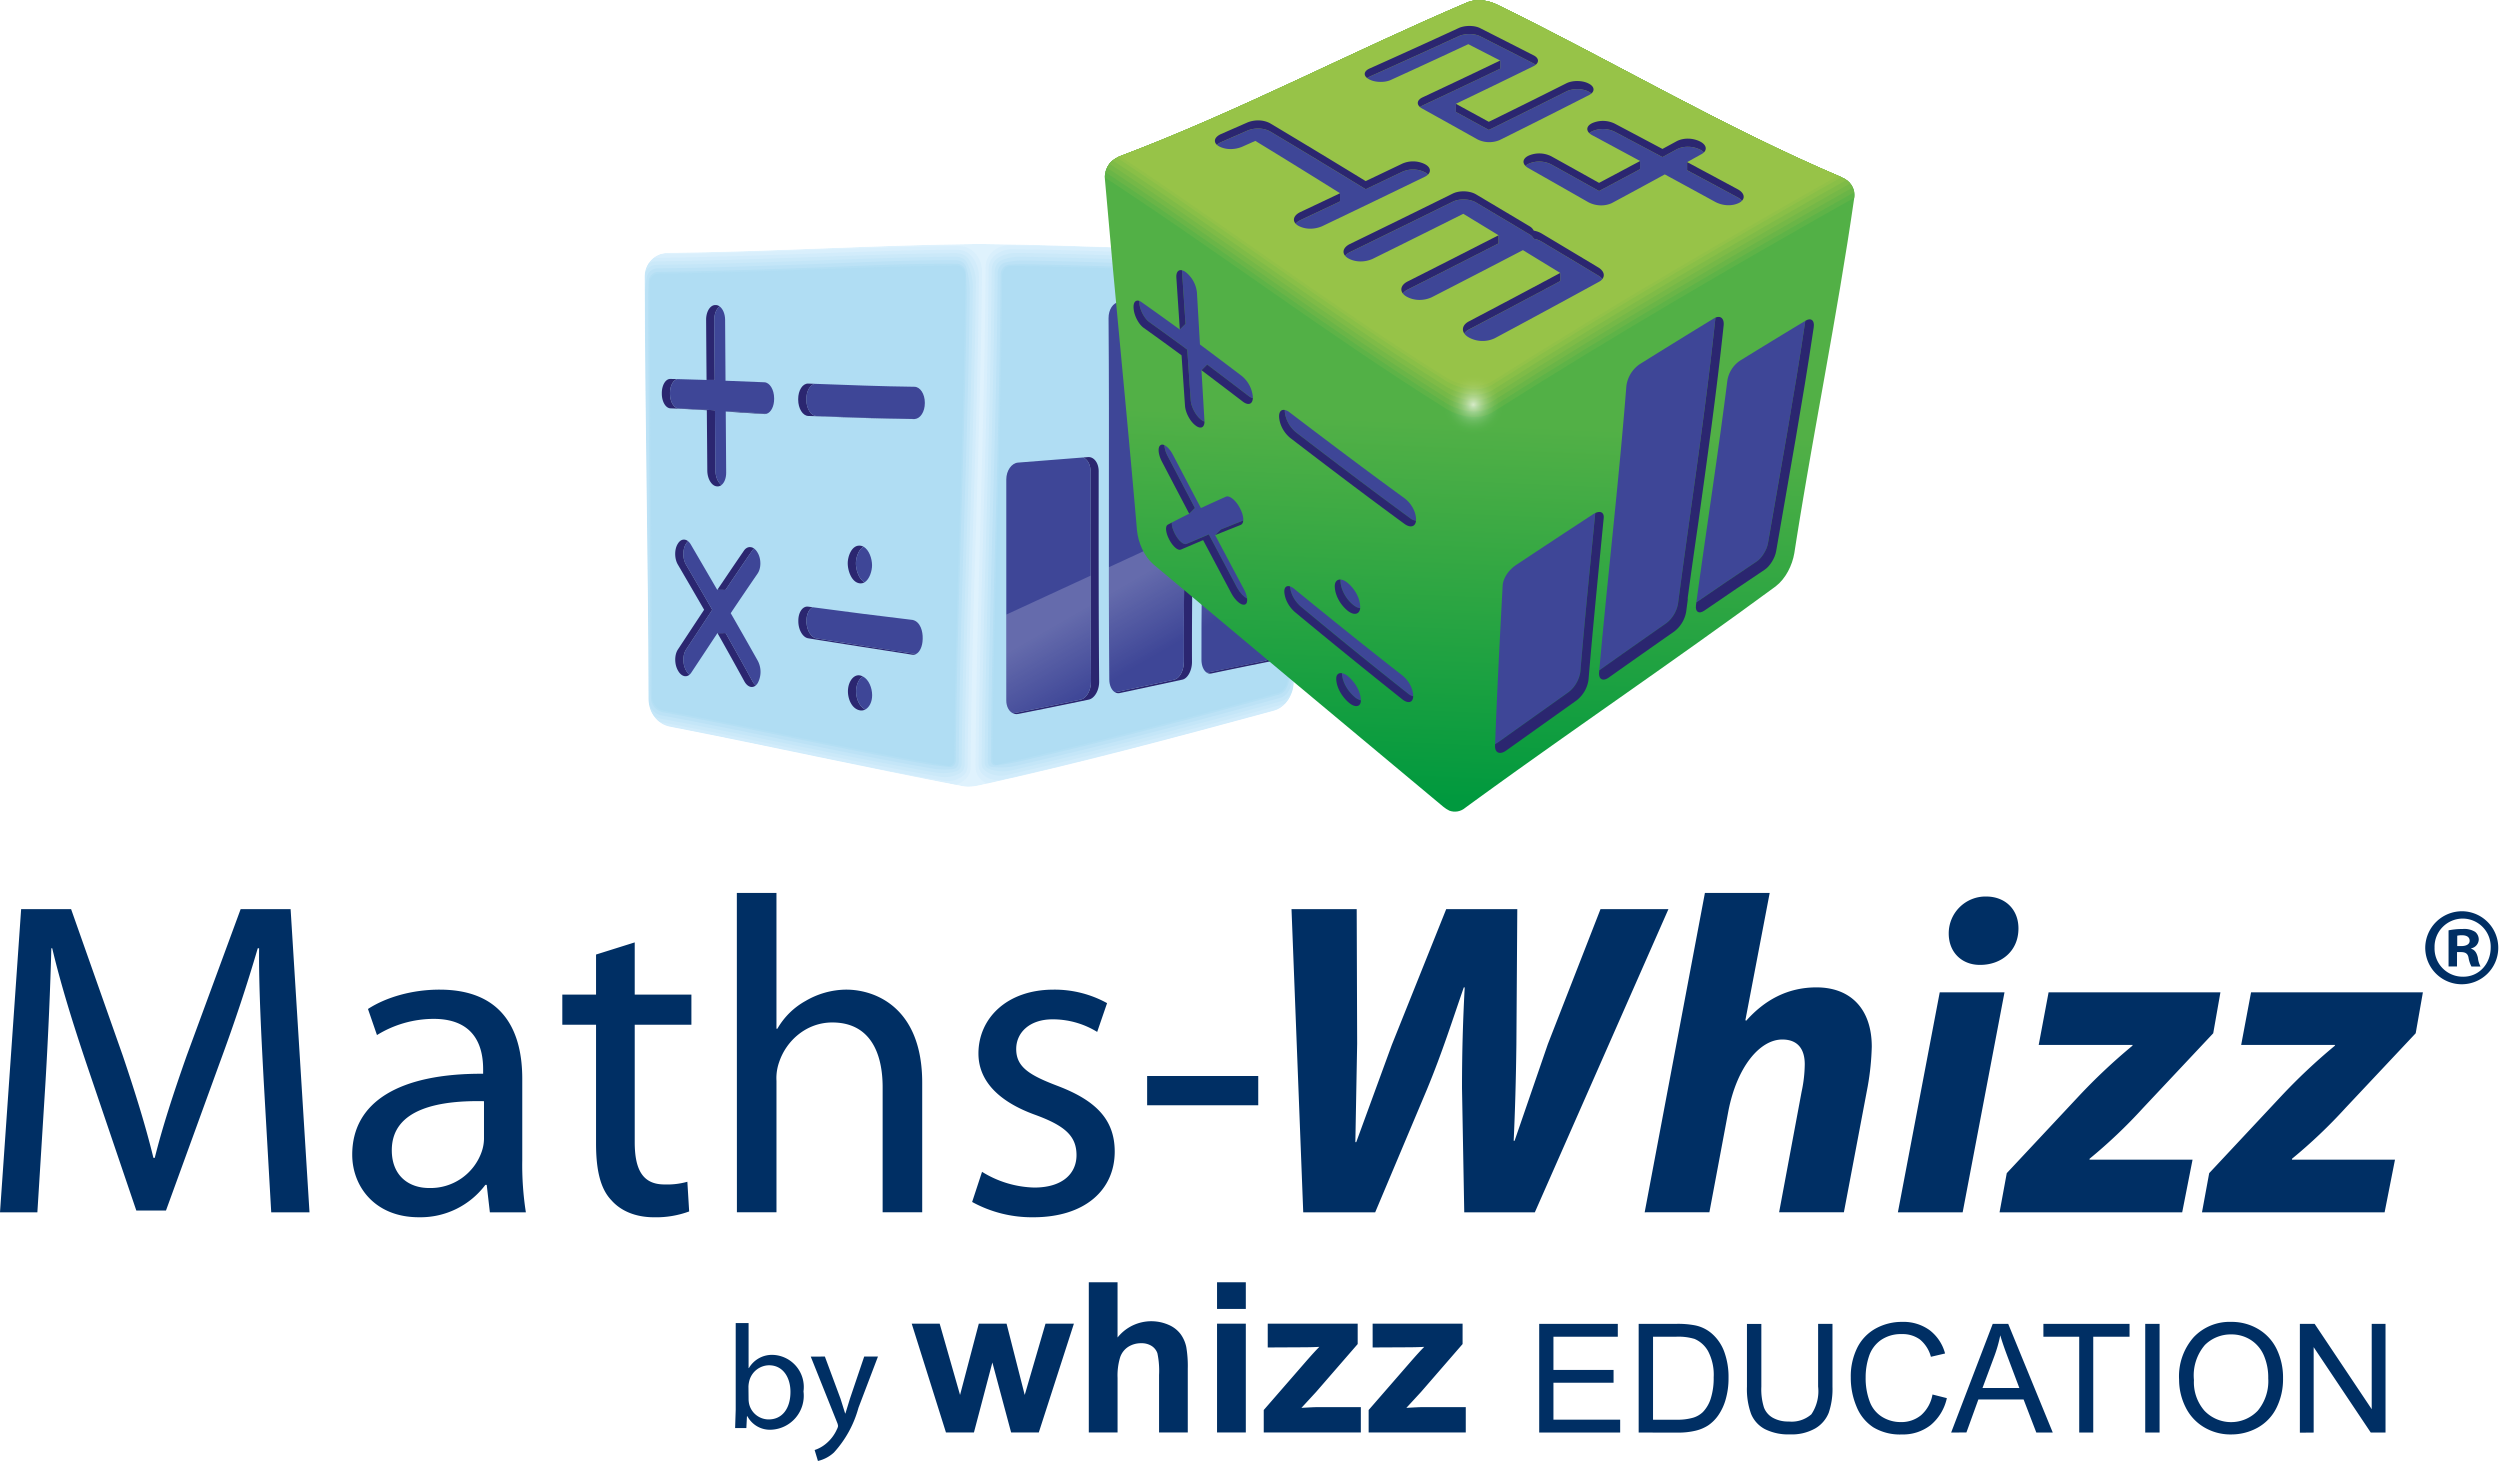<svg xmlns="http://www.w3.org/2000/svg" xmlns:xlink="http://www.w3.org/1999/xlink" width="154" height="90" viewBox="0 0 154.054 90"><svg xmlns="http://www.w3.org/2000/svg" viewBox="0 0 770.805 100" height="20" width="154.054" x="0" y="55">
  <path d="M81.276 57.42c-.693-13.038-1.526-28.7-1.387-40.36h-.416c-3.2 10.955-7.074 22.746-11.8 35.506L51.178 97.92h-9.153L26.907 53.4C22.47 40.224 18.724 28.16 16.1 17.063h-.277c-.278 11.65-.97 27.322-1.8 41.33l-2.5 40.084H0L6.518 4.993h15.4L37.864 50.2c3.884 11.5 7.074 21.775 9.436 31.484h.417C50.07 72.26 53.4 62 57.558 50.2L74.2 4.993h15.4l5.824 93.482h-11.8zm79.75 24.965a94.448 94.448 0 0 0 1.11 16.09h-11.1l-.972-8.46h-.415A25.006 25.006 0 0 1 129.126 100c-13.592 0-20.526-9.57-20.526-19.278 0-16.228 14.423-25.1 40.36-24.966V54.37c0-5.547-1.526-15.534-15.257-15.534a33.422 33.422 0 0 0-17.474 4.994l-2.776-8.044c5.55-3.607 13.593-5.965 22.054-5.965 20.527 0 25.52 14 25.52 27.463zm-11.8-18.168C135.922 63.94 120.8 66.3 120.8 79.335c0 7.905 5.27 11.65 11.5 11.65a16.7 16.7 0 0 0 16.232-11.235 12.739 12.739 0 0 0 .694-3.883zm46.474-48.96v16.1h17.476v9.292H195.7v36.2c0 8.323 2.358 13.037 9.156 13.037a22.812 22.812 0 0 0 7.072-.831l.556 9.154a29.418 29.418 0 0 1-10.819 1.8c-5.686 0-10.264-1.94-13.176-5.27-3.467-3.607-4.716-9.57-4.716-17.476V40.638h-10.4v-9.292h10.4V19zM227.184 0H239.4v41.886h.277a22.653 22.653 0 0 1 8.738-8.6 25.112 25.112 0 0 1 12.482-3.468c9.016 0 23.44 5.548 23.44 28.7v39.948h-12.2V59.918c0-10.82-4.022-19.973-15.535-19.973-7.905 0-14.147 5.547-16.365 12.2a14.776 14.776 0 0 0-.832 5.826v40.5h-12.2zm75.6 85.992a31.985 31.985 0 0 0 16.089 4.854c8.876 0 13.037-4.44 13.037-9.986 0-5.824-3.468-9.015-12.483-12.344-12.066-4.3-17.753-10.956-17.753-19 0-10.817 8.738-19.694 23.163-19.694a33.5 33.5 0 0 1 16.5 4.161l-3.052 8.876a26.139 26.139 0 0 0-13.731-3.883c-7.2 0-11.235 4.16-11.235 9.154 0 5.548 4.024 8.045 12.762 11.373 11.65 4.44 17.612 10.263 17.612 20.25 0 11.8-9.153 20.25-25.1 20.25a38.255 38.255 0 0 1-18.863-4.716zm85.16-29.542v9.015h-34.258V56.45zm13.872 42.025L398.2 4.993h20.1l.14 41.47-.554 30.374h.277l10.956-29.96L445.9 4.993h21.914l-.277 41.748c-.14 11.234-.417 20.526-.833 29.682h.277l10.263-29.82 16.228-41.6h20.944l-41.193 93.482H451.46l-.693-38.28c0-11.1.277-20.527.83-31.07h-.277c-3.468 9.987-6.657 20.1-11.373 31.484L424 98.475zm105.272 0L525.663 0h19.973l-7.5 39.25.277.14c5.55-6.242 12.622-10.264 21.637-10.264 10.542 0 17.06 6.66 17.06 18.3a81.009 81.009 0 0 1-1.248 12.2l-7.35 38.836H548.54l6.936-37.17a41.64 41.64 0 0 0 .969-8.461c0-4.438-1.94-7.63-6.934-7.63-6.935 0-14.008 8.46-16.643 22.193l-5.826 31.07zm78.074 0l12.9-67.822h19.97l-12.9 67.822zm25.243-76.283c-5.4 0-9.57-3.745-9.57-9.7A11.359 11.359 0 0 1 612.348 1.11c5.824 0 9.986 3.883 9.986 9.848 0 7.074-5.4 11.234-11.8 11.234zm8.323 64.215L640.78 62.83a178.936 178.936 0 0 1 16.643-15.672l.14-.28h-28.988l3.05-16.226h52.982l-2.22 12.62L660.752 66.3a156.935 156.935 0 0 1-16.5 15.672v.277h31.76l-3.193 16.226h-56.312zm62.414 0l22.052-23.577a179.062 179.062 0 0 1 16.643-15.672l.14-.28H691l3.05-16.226h52.982l-2.22 12.62L723.167 66.3a156.941 156.941 0 0 1-16.5 15.672v.277h31.76l-3.2 16.228H678.92zm78.242-80.75a11.257 11.257 0 1 1-11.629 11.217 11.346 11.346 0 0 1 11.56-11.217zm-.137 2.257a8.7 8.7 0 0 0-8.618 8.96 8.69 8.69 0 0 0 8.755 8.96c4.925.068 8.55-3.967 8.55-8.96a8.66 8.66 0 0 0-8.618-8.96zm-1.7 14.774h-2.6v-11.15a21.781 21.781 0 0 1 4.309-.41 6.353 6.353 0 0 1 3.9.889 3.07 3.07 0 0 1 1.1 2.4 2.884 2.884 0 0 1-2.326 2.667v.137c1.1.342 1.7 1.23 2.052 2.735a7.438 7.438 0 0 0 .82 2.737h-2.8a8.973 8.973 0 0 1-.889-2.669c-.206-1.23-.888-1.777-2.325-1.777h-1.232zm.07-6.293h1.23c1.437 0 2.6-.48 2.6-1.64 0-1.026-.753-1.7-2.393-1.7a6.269 6.269 0 0 0-1.437.136z" fill="#002f64"></path>
</svg><svg xmlns="http://www.w3.org/2000/svg" viewBox="0 0 1487.771 997.865" width="75" height="50" x="39.5" y="0">
  <defs>
    <clipPath id="blue-clip-path">
      <path d="M787.9,309.732c-122.9-1.235-245.377-8.721-368.279-9.944-2.131,0-9.492-.088-11.075-.086-126.845,1.3-253.521,9.591-380.367,10.889A28.777,28.777,0,0,0,0,339.1C.348,513.63,4.344,685.653,4.7,860.184c.3,15.863,10.747,30.2,26.316,33.232C152.478,917.1,271.091,943.554,392,966.805c8.673,1.668,19.855-1.3,20.015-1.334,123.287-27.094,240.4-58.833,362.236-91.8,14.648-4.469,23.644-19.966,23.972-34.712,1.822-167.109,15.811-333.789,17.61-500.9A28.494,28.494,0,0,0,787.9,309.732Z"></path>
    </clipPath>
    <linearGradient id="blue-gradient" x1="403.413" y1="982.348" x2="403.413" y2="328.602" gradientUnits="userSpaceOnUse">
      <stop offset="0" stop-color="#309cd4"></stop>
      <stop offset="1" stop-color="#fff"></stop>
    </linearGradient>
    <linearGradient id="blue-gradient-right" x1="806.838" y1="672.789" x2="543.838" y2="637.789" href="#blue-gradient"></linearGradient>
    <linearGradient id="blue-shine" x1="748.144" y1="736.423" x2="701.061" y2="654.873" gradientUnits="userSpaceOnUse">
      <stop offset="0" stop-color="#fff" stop-opacity="0"></stop>
      <stop offset="1" stop-color="#fff" stop-opacity="0.2"></stop>
    </linearGradient>
    <g id="blue-shadow-bottom">
      <path fill="#466dab" d="M793.349,301.189c-124.66-1.676-248.889-9.48-373.558-10.086-2.162-.011-9.628-.1-11.233-.087-128.669.76-257.16,9.367-385.82,11.045A29.121,29.121,0,0,0-5.847,330.977C-6.117,508.01-2.93,682.509-1.082,859.532c.168,16.091,10.9,30.628,26.693,33.708,123.205,24.024,243.518,50.857,366.156,74.442,8.8,1.691,20.14-1.318,20.3-1.354C536.993,938.261,656.46,908.614,779.5,873.214c14.928-4.3,24.068-20.25,24.316-35.209,2.811-169.49,16.738-338.566,17.862-508.077A28.824,28.824,0,0,0,793.349,301.189Z"></path>
      <path fill="#6681b9" d="M793.349,299.005c-124.66-1.676-248.889-9.481-373.558-10.087-2.162-.011-9.628-.1-11.233-.087-128.669.76-257.16,9.367-385.82,11.045A29.121,29.121,0,0,0-5.847,328.792c-.27,177.033,2.917,351.532,4.765,528.555.168,16.092,10.9,30.628,26.693,33.708,123.205,24.024,243.518,50.857,366.156,74.442,8.8,1.692,20.14-1.318,20.3-1.354C536.993,936.076,656.461,906.43,779.5,871.029c14.928-4.295,24.068-20.25,24.316-35.209,2.811-169.49,16.738-338.566,17.862-508.077A28.823,28.823,0,0,0,793.349,299.005Z"></path>
      <path fill="#8698c7" d="M793.349,296.82c-124.66-1.676-248.889-9.481-373.558-10.087-2.162-.011-9.628-.1-11.233-.087-128.669.76-257.16,9.367-385.82,11.045A29.121,29.121,0,0,0-5.847,326.607C-6.117,503.64-2.93,678.139-1.082,855.162c.168,16.092,10.9,30.628,26.693,33.708,123.205,24.024,243.518,50.857,366.156,74.442,8.8,1.692,20.14-1.318,20.3-1.354,124.925-28.067,244.393-57.712,367.429-93.113,14.928-4.3,24.068-20.251,24.316-35.209,2.811-169.491,16.738-338.567,17.862-508.078A28.823,28.823,0,0,0,793.349,296.82Z"></path>
      <path fill="#a3afd5" d="M793.349,294.635c-124.66-1.675-248.889-9.481-373.558-10.087-2.162-.01-9.628-.1-11.233-.087-128.669.759-257.16,9.367-385.82,11.045A29.121,29.121,0,0,0-5.847,324.423c-.27,177.032,2.917,351.531,4.765,528.554.168,16.092,10.9,30.628,26.693,33.708,123.205,24.025,243.518,50.857,366.156,74.442,8.8,1.692,20.14-1.318,20.3-1.354C536.993,931.707,656.461,902.061,779.5,866.66c14.928-4.3,24.068-20.251,24.316-35.209,2.811-169.491,16.738-338.567,17.862-508.078A28.823,28.823,0,0,0,793.349,294.635Z"></path>
      <path fill="#c2c8e4" d="M793.349,292.45c-124.66-1.675-248.889-9.481-373.558-10.087-2.162-.01-9.628-.1-11.233-.086-128.669.758-257.16,9.366-385.82,11.044A29.121,29.121,0,0,0-5.847,322.238c-.27,177.033,2.917,351.531,4.765,528.554.168,16.092,10.9,30.628,26.693,33.708,123.205,24.025,243.518,50.858,366.156,74.442,8.8,1.692,20.14-1.318,20.3-1.354,124.925-28.066,244.393-57.711,367.429-93.113,14.928-4.3,24.068-20.25,24.316-35.209,2.811-169.491,16.738-338.567,17.862-508.078A28.823,28.823,0,0,0,793.349,292.45Z"></path>
      <path fill="#dfe2f1" d="M793.349,290.265c-124.66-1.675-248.889-9.481-373.558-10.086-2.162-.011-9.628-.1-11.233-.087-128.669.758-257.16,9.366-385.82,11.045A29.121,29.121,0,0,0-5.847,320.053c-.27,177.033,2.917,351.531,4.765,528.554.168,16.092,10.9,30.628,26.693,33.708,123.205,24.025,243.518,50.858,366.156,74.442,8.8,1.692,20.14-1.317,20.3-1.354,124.925-28.066,244.393-57.71,367.429-93.113,14.928-4.3,24.068-20.25,24.316-35.209C806.624,657.59,820.551,488.514,821.675,319A28.823,28.823,0,0,0,793.349,290.265Z"></path>
      <path fill="#fcfdfe" d="M793.349,288.081c-124.66-1.675-248.889-9.482-373.558-10.087-2.162-.011-9.628-.1-11.233-.087-128.669.757-257.16,9.366-385.82,11.045A29.121,29.121,0,0,0-5.847,317.868C-6.117,494.9-2.93,669.4-1.082,846.422c.168,16.092,10.9,30.628,26.693,33.708,123.205,24.025,243.518,50.858,366.156,74.442,8.8,1.692,20.14-1.317,20.3-1.354,124.925-28.066,244.393-57.71,367.429-93.113,14.928-4.3,24.068-20.25,24.316-35.209,2.811-169.491,16.738-338.567,17.862-508.078A28.822,28.822,0,0,0,793.349,288.081Z"></path>
      <path fill="#ffffff" d="M793.349,287.876c-124.665-1.253-248.894-8.847-373.558-10.087-2.162,0-9.628-.089-11.233-.087-128.665,1.321-257.156,9.728-385.82,11.045A29.188,29.188,0,0,0-5.847,317.663C-5.495,494.7-1.441,669.184-1.082,846.218c.3,16.089,10.9,30.628,26.693,33.708,123.205,24.024,243.518,50.857,366.156,74.441,8.8,1.692,20.14-1.316,20.3-1.354C537.123,925.531,655.913,893.338,779.5,859.9c14.858-4.533,23.983-20.252,24.316-35.209,1.849-169.5,16.037-338.573,17.862-508.077A28.9,28.9,0,0,0,793.349,287.876Z"></path>
    </g>
    <g fill-opacity="0.8">
      <path id="blue-shadow-left" fill="url(#blue-gradient)" d="M-10.245,328.602l827.316,0,0,653.746,-827.316,0,0,-653.746Z"></path>
      <path id="blue-shadow-right" fill="url(#blue-gradient-right)" d="M352.32,318.511l573,0,0,663.838,-573,0,0,-663.838Z"></path>
    </g>
    <filter id="filter-blue-shadow" filterUnits="userSpaceOnUse">
      <feImage href="#blue-shadow-left" x="0" y="0" result="left"></feImage>
      <feImage href="#blue-shadow-right" x="0" y="0" result="right"></feImage>
      <feImage href="#blue-shadow-bottom" x="0" y="0" result="bottom"></feImage>
      <feBlend mode="multiply" in="left" in2="right" result="sides"></feBlend>
      <feBlend mode="multiply" in="sides" in2="bottom" result="shadows"></feBlend>
      <feBlend mode="multiply" in="shadows" in2="SourceGraphic"></feBlend>
    </filter>
    <clipPath id="green-clip-path">
      <path d="M1472.223,217.974c-.28-.174-.557-.344-.83-.507-145.546-61.9-281.507-142.829-423.381-212.2-10.712-5.087-23.879-7.229-35.253-3.075C869.2,63.307,731.536,136.224,585.35,191.51c-1.8.444-11.28,5-14.78,11a26.994,26.994,0,0,0-4.629,17c12.471,144.836,27.075,287.446,39.493,432.288,1.522,15.187,8.456,31.587,20.054,41.811q178.1,149.382,356.665,298.211a38.762,38.762,0,0,0,7.453,4.819,19.575,19.575,0,0,0,19.582-3.575c126.182-92.19,255.781-179.635,381.663-272.226,12.4-9.566,20.44-25.743,23-40.976,22.648-145.94,52.589-290.624,73.669-436.82C1489.2,231.366,1482.169,221.881,1472.223,217.974Z"></path>
    </clipPath>
    <linearGradient id="green-gradient" x1="993.671" y1="985.919" x2="1014.033" y2="520.732" gradientUnits="userSpaceOnUse">
      <stop offset="0" stop-color="#00993e"></stop>
      <stop offset="1" stop-color="#52b046"></stop>
    </linearGradient>
    <radialGradient id="green-shine" cx="1019.146" cy="497.352" r="36.749" gradientUnits="userSpaceOnUse">
      <stop offset="0" stop-color="#fff" stop-opacity="0.7"></stop>
      <stop offset="0.108" stop-color="#fff" stop-opacity="0.554"></stop>
      <stop offset="0.253" stop-color="#fff" stop-opacity="0.386"></stop>
      <stop offset="0.4" stop-color="#fff" stop-opacity="0.247"></stop>
      <stop offset="0.548" stop-color="#fff" stop-opacity="0.138"></stop>
      <stop offset="0.697" stop-color="#fff" stop-opacity="0.061"></stop>
      <stop offset="0.847" stop-color="#fff" stop-opacity="0.015"></stop>
      <stop offset="1" stop-color="#fff" stop-opacity="0"></stop>
    </radialGradient>
  </defs>
  <g clip-path="url(#blue-clip-path)">
    <g filter="url(#filter-blue-shadow)">
      <rect fill="#dff2fd" x="-10.245" y="292.32" width="827.316" height="681.028"></rect>
      <g>
        <path fill="#d9effc" d="M11.374,312.468c61.986-.641,124.071-2.811,185.873-5,61.487-2.175,123.252-4.385,184.9-5.137,2.838-.028,5.525.176,8.075.345a22.863,22.863,0,0,1,9.025,2.749c9.252,5.1,15.667,15.884,15.591,27.921-.824,95.736-3.622,191.567-6.51,287.032-3.245,107.247-6.632,214.948-7.5,322.513a21.755,21.755,0,0,1-1.076,6.826,17.179,17.179,0,0,1-2.526,5q-.4.576-.838,1.112a25.884,25.884,0,0,1-24.619,8.971C307.2,954.125,243,941.063,179.05,927.922,124.417,916.7,69.572,905.33,14.575,895.286A31.119,31.119,0,0,1-5.368,881.255a38.7,38.7,0,0,1-5.883-19.707c-.185-87.112-.889-174.347-1.587-261.248-.691-85.975-1.381-172.277-1.562-258.458a31.987,31.987,0,0,1,8.779-21.928A24.034,24.034,0,0,1,11.374,312.468Z"></path>
        <path fill="#d2ecfb" d="M12.416,316.782c61.862-.639,123.983-2.816,185.5-4.992,61.208-2.166,123.013-4.535,184.532-5.1a43.718,43.718,0,0,1,7.925.847,18.666,18.666,0,0,1,8,3.777c7.537,6.116,12.782,16.857,12.7,28.64-.878,94.476-3.662,189.206-6.5,283.156-3.194,105.52-6.523,212.017-7.375,318.16a17.592,17.592,0,0,1-1.28,6.632,12.073,12.073,0,0,1-2.933,4.454c-.3.314-.61.608-.932.889a30.045,30.045,0,0,1-24.736,6.562c-63.513-10.6-126.772-23.49-189.511-36.384-53.591-11.013-107.656-22.2-161.751-32.082A27.566,27.566,0,0,1-2.731,876.894a45.129,45.129,0,0,1-4.822-19.568c-.193-85.591-.885-171.451-1.569-256.594-.677-84.238-1.357-169.174-1.547-253.85A37.525,37.525,0,0,1-3.5,324.92,20.264,20.264,0,0,1,12.416,316.782Z"></path>
        <path fill="#cbe9f9" d="M13.457,321.1c61.739-.638,123.9-2.821,185.127-4.987,60.93-2.155,122.775-4.6,184.162-5.069a26.067,26.067,0,0,1,7.774,1.348,15.424,15.424,0,0,1,6.971,4.805c5.825,7.12,9.9,17.829,9.8,29.358-.932,93.218-3.7,186.847-6.5,279.28-3.142,103.794-6.412,209.086-7.253,313.807a14.462,14.462,0,0,1-1.485,6.439,9.237,9.237,0,0,1-3.338,3.9,10.584,10.584,0,0,1-1.026.667,37.713,37.713,0,0,1-24.854,4.154c-62.451-10.514-124.766-23.238-186.3-35.885-52.548-10.8-105.833-21.813-159.026-31.528A24.6,24.6,0,0,1-.095,872.533,55.761,55.761,0,0,1-3.855,853.1c-.2-84.07-.881-168.554-1.551-251.94-.663-82.5-1.332-166.071-1.532-249.241a46.877,46.877,0,0,1,5.567-22A17.271,17.271,0,0,1,13.457,321.1Z"></path>
        <path fill="#c4e6f8" d="M14.5,325.41c61.615-.637,123.808-2.825,184.753-4.981,60.652-2.146,122.538-4.654,183.791-5.035a18.021,18.021,0,0,1,7.625,1.85,13.282,13.282,0,0,1,5.944,5.832,66.468,66.468,0,0,1,6.907,30.077c-.985,91.959-3.742,184.487-6.5,275.4-3.091,102.066-6.3,206.154-7.132,309.454a12.05,12.05,0,0,1-1.69,6.245,7.661,7.661,0,0,1-3.744,3.353,8.577,8.577,0,0,1-1.12.443,53.145,53.145,0,0,1-24.972,1.746c-61.389-10.43-122.759-22.985-183.081-35.385-51.5-10.588-104.011-21.423-156.3-30.975a22.089,22.089,0,0,1-16.44-15.266,75.212,75.212,0,0,1-2.7-19.29C-.365,766.333-1.034,683.224-1.69,601.6-2.339,520.834-3,438.628-3.207,356.964A64.733,64.733,0,0,1,.754,334.931,14.956,14.956,0,0,1,14.5,325.41Z"></path>
        <path fill="#bce2f6" d="M15.541,329.725c61.491-.636,123.72-2.831,184.38-4.977,60.374-2.136,122.3-5.441,183.42-5a13.924,13.924,0,0,1,7.474,2.351,12.145,12.145,0,0,1,4.918,6.859,116.009,116.009,0,0,1,4.012,30.8c-1.039,90.7-3.782,182.128-6.491,271.529-3.041,100.339-6.193,203.223-7.011,305.1a10.165,10.165,0,0,1-1.895,6.052,6.838,6.838,0,0,1-4.15,2.8,7.9,7.9,0,0,1-1.214.22A91.629,91.629,0,0,1,353.9,944.8c-60.327-10.346-120.752-22.732-179.866-34.885C123.566,899.535,71.84,888.876,20.45,879.489A19.991,19.991,0,0,1,5.179,863.81a120.063,120.063,0,0,1-1.638-19.15C3.325,763.632,2.668,681.9,2.026,602.028,1.391,523,.743,442.162.524,362.005a107.525,107.525,0,0,1,2.354-22.068A13.183,13.183,0,0,1,15.541,329.725Z"></path>
        <path fill="#b4dff4" d="M16.582,334.039c61.369-.635,123.633-2.835,184.007-4.971,60.1-2.127,122.066-5.6,183.05-4.967a11.161,11.161,0,0,1,7.323,2.854,11.823,11.823,0,0,1,3.891,7.886c.765,10.1,1.246,20.747,1.117,31.515-1.092,89.441-3.821,179.767-6.486,267.652C386.5,732.621,383.4,834.3,382.6,934.756a8.68,8.68,0,0,1-2.1,5.857,6.544,6.544,0,0,1-4.556,2.254,8.064,8.064,0,0,1-1.309,0c-8.141-.644-16.63-1.585-25.206-3.071-59.265-10.262-118.746-22.479-176.651-34.385C123.353,895.245,72.407,884.763,21.919,875.54a18.248,18.248,0,0,1-14.1-16.091c-.408-6.254-.549-12.619-.577-19.011-.223-79.507-.869-159.865-1.5-237.977C5.121,525.173,4.483,445.7,4.255,367.045c-.017-7.488.253-14.9.748-22.1A11.851,11.851,0,0,1,16.582,334.039Z"></path>
        <path fill="#b0ddf3" d="M373.81,941.681a8.48,8.48,0,0,1-1.355-.115c-67.028-11.006-134.785-24.937-200.309-38.411-48.9-10.055-99.456-20.449-149.492-29.59a17.6,17.6,0,0,1-13.519-16.3C8.964,772.386,8.271,686.109,7.6,602.677,6.928,519.016,6.233,432.51,6.065,347.446A11.345,11.345,0,0,1,17.1,336.2c61.307-.634,123.589-2.838,183.82-4.969,59.957-2.121,121.948-4.315,182.865-4.949a10.086,10.086,0,0,1,7.248,3.1,11.945,11.945,0,0,1,3.378,8.4c-.8,99.135-3.855,200.022-6.814,297.588-2.964,97.749-6.028,198.826-6.828,298.378v.193a8.055,8.055,0,0,1-2.2,5.761A6.546,6.546,0,0,1,373.81,941.681Z"></path>
      </g>
      <g>
        <path fill="#d9effc" d="M419.257,328.261a25.768,25.768,0,0,1,6.6-17.172,29.412,29.412,0,0,1,21.729-9.6c55.106.609,110.25,2.471,165.19,4.407,63.368,2.233,127,4.584,190.554,5.243a23.248,23.248,0,0,1,16.362,7.245,31.763,31.763,0,0,1,8.624,21.968c-.919,82.048-4.65,164.122-8.4,245.888-3.843,83.793-7.736,167.906-8.675,252.016a47.022,47.022,0,0,1-4.258,18.517c-3.488,7.552-9.571,14.07-17.535,16.6-118.735,33.149-236.259,63.778-353.6,90.464-12.127,2.894-23.342-3.071-27.354-12.933-.015-.057-.055-.109-.069-.167a17.344,17.344,0,0,1-.6-1.676,14.684,14.684,0,0,1-.823-4.427c-.129-1.568-.189-3.2-.173-4.871l0-.271c.765-101.87,3.519-203.942,6.248-305.558C415.813,532.288,418.542,430.186,419.257,328.261Z"></path>
        <path fill="#d2ecfb" d="M422.97,330.108a21.324,21.324,0,0,1,7.3-16.176,34.257,34.257,0,0,1,21.9-7.8c54.241.649,108.6,2.5,162.526,4.4,62.187,2.192,124.941,4.493,187.482,5.143a19.591,19.591,0,0,1,15.3,7.911,37.033,37.033,0,0,1,7,21.979c-.976,80.551-4.651,161.276-8.323,241.343-3.762,82.036-7.585,164.76-8.567,247.351a54.817,54.817,0,0,1-3.525,18.29c-2.868,7.5-8.621,14.4-16.354,16.879-118.13,32.98-233.1,62.894-346.612,88.8-11.743,2.791-22.725-1.675-27.8-9.336-.012-.047-.078-.082-.09-.129a11.222,11.222,0,0,1-.805-1.333,8.88,8.88,0,0,1-1.373-3.906,23.537,23.537,0,0,1-.411-4.791c0-.064,0-.205,0-.269.751-101.384,3.5-203.242,6.207-304.124C419.533,533.442,422.259,431.563,422.97,330.108Z"></path>
        <path fill="#cbe9f9" d="M426.683,331.955c.048-6.58,3.372-12.4,8-15.181a42.753,42.753,0,0,1,22.077-6c53.374.689,106.948,2.528,159.861,4.395,61.006,2.152,122.884,4.4,184.411,5.043a16.731,16.731,0,0,1,14.236,8.577,46.054,46.054,0,0,1,5.379,21.992c-1.032,79.053-4.652,158.429-8.246,236.8-3.682,80.279-7.435,161.614-8.459,242.686a67.424,67.424,0,0,1-2.791,18.064c-2.251,7.44-7.672,14.738-15.174,17.161C668.447,898.3,556.034,927.5,446.344,952.629c-11.359,2.688-22.109-.278-28.249-5.74-.01-.037-.1-.054-.111-.091a7.617,7.617,0,0,1-1.015-.988,6.2,6.2,0,0,1-1.923-3.386,14.617,14.617,0,0,1-.649-4.711c0-.05,0-.218,0-.268.737-100.9,3.475-202.541,6.165-302.689S425.976,432.939,426.683,331.955Z"></path>
        <path fill="#c4e6f8" d="M430.4,333.8c.047-6.535,3.752-12.207,8.694-14.185a58.783,58.783,0,0,1,22.25-4.195c52.509.729,105.3,2.556,157.2,4.388,59.825,2.112,120.827,4.315,181.34,4.943A14.513,14.513,0,0,1,813.051,334a63.338,63.338,0,0,1,3.756,22c-1.089,77.556-4.652,155.583-8.169,232.252-3.6,78.522-7.284,158.468-8.35,238.021a90.522,90.522,0,0,1-2.059,17.837c-1.638,7.38-6.721,15.072-13.993,17.444-116.92,32.642-226.777,61.125-332.644,85.471-10.974,2.586-21.492,1.119-28.7-2.143-.007-.026-.125-.027-.132-.053a6.017,6.017,0,0,1-1.224-.644,4.989,4.989,0,0,1-2.473-2.865,10.464,10.464,0,0,1-.888-4.631c0-.035,0-.231,0-.267.724-100.409,3.453-201.841,6.123-301.254S429.692,434.316,430.4,333.8Z"></path>
        <path fill="#bce2f6" d="M434.11,335.648c.047-6.491,4.139-12.007,9.394-13.19a97.251,97.251,0,0,1,22.423-2.4c51.643.77,103.647,2.585,154.533,4.382,58.645,2.072,118.769,4.225,178.268,4.843a12.8,12.8,0,0,1,12.11,9.91,103.679,103.679,0,0,1,2.134,22.016c-1.146,76.057-4.653,152.736-8.092,227.705-3.521,76.767-7.133,155.323-8.242,233.357a144.765,144.765,0,0,1-1.325,17.611c-1.031,7.316-5.772,15.405-12.814,17.727-116.314,32.472-223.615,60.24-325.658,83.806a83.19,83.19,0,0,1-29.146,1.454c0-.016-.148,0-.152-.015a5.918,5.918,0,0,1-1.434-.3,4.619,4.619,0,0,1-3.023-2.345,8.1,8.1,0,0,1-1.126-4.55c0-.021,0-.244,0-.265.71-99.922,3.432-201.141,6.081-299.819S433.409,435.693,434.11,335.648Z"></path>
        <path fill="#b4dff4" d="M437.823,337.5c.047-6.447,4.53-11.808,10.094-12.195,7.342-.51,14.92-.709,22.6-.594,50.777.81,102,2.613,151.868,4.376,57.464,2.031,116.712,4.135,175.2,4.742A11.509,11.509,0,0,1,808.625,344.4c.448,7.169.626,14.561.511,22.027-1.2,74.56-4.653,149.89-8.013,223.16-3.441,75.01-6.984,152.177-8.134,228.692-.093,5.813-.253,11.635-.593,17.385-.429,7.252-4.821,15.738-11.633,18.009-115.709,32.3-220.455,59.355-318.674,82.141a278.642,278.642,0,0,1-29.594,5.051s-.172.028-.173.023a6.8,6.8,0,0,1-1.643.044,4.825,4.825,0,0,1-3.572-1.825,6.615,6.615,0,0,1-1.365-4.47l0-.264c.7-99.435,3.41-200.44,6.04-298.384S437.126,437.07,437.823,337.5Z"></path>
        <path fill="#b0ddf3" d="M432.964,940.12a5.119,5.119,0,0,1-3.847-1.564,6.077,6.077,0,0,1-1.484-4.43l0-.264c.689-99.191,3.4-200.09,6.019-297.667,2.62-97.557,5.329-198.436,6.025-297.777.046-6.425,4.726-11.66,10.443-11.7,57.7.594,116.427,2.67,173.22,4.679,56.873,2.011,115.683,4.09,173.661,4.693A11.024,11.024,0,0,1,807.519,347c-.847,80.946-4.623,163.284-8.275,242.921-3.66,79.769-7.443,162.25-8.306,243.631-.184,7.218-4.347,15.9-11.043,18.15-127.408,35.568-240.265,64.405-345,88.158l-.183.042A7.514,7.514,0,0,1,432.964,940.12Z"></path>
      </g>
    </g>
    <g fill="#3e4697">
      <path d="M548.912,837.924c-.705-86.261-.611-172.522-.575-258.785,0-8.276-3.923-14.987-9.337-16.843q-39.955,3.153-79.912,6.3c-7.866.617-14.375,9.894-14.375,20.674q0,135.88,0,271.76c0,7.731,3.45,13.738,8.362,15.947q41.554-8.235,83.021-16.894C543.314,858.57,549,848.59,548.912,837.924Z"></path>
      <path d="M774.753,790.8c.777-105.975,7.085-211.722,10.155-317.629.233-8.541-4.541-15.674-10.854-16.714q-36.079.616-72.156,1.384c-6.988.153-12.726,8.338-12.825,18.091-1.236,111.754-4.61,223.466-4.353,335.238.027,7.457,2.751,13.44,6.669,15.826q35.476-7.442,71.023-14.531C769.159,811.132,774.7,801.261,774.753,790.8Z"></path>
      <path d="M663.083,813.634c-.474-141.258,4.373-282.46,3.9-423.718-.045-9.966-5.215-18.3-11.715-19.153q-35.973.312-71.944.735c-7.171.087-12.943,8.927-12.849,19.579,1.183,148.073-.316,296.15.9,444.223.066,7.509,2.982,13.459,7.127,15.808q36.364-7.77,72.718-15.586C657.838,834.106,663.131,824.19,663.083,813.634Z"></path>
      <path d="M99.892,505.789l9.753,0,11.359.779h-.8q14.943,1.023,29.894,1.943c5.246-1.712,9.157-9.164,9.114-18.287,0-.3,0-.455,0-.76-.049-10.639-5.457-19.431-12.024-19.656-15.929-.551-31.853-1.225-47.777-1.9q-.285-37.465-.488-74.932c-.034-7.3-2.817-13.567-6.759-16.451-3.923,2.854-6.615,9.144-6.575,16.459q.2,33.753.491,67.5h0l.061,6.47h-.01v.063l-1.806-.063H76.107q-17.921-.651-35.838-1.068c-5.239.979-9.211,8.422-9.168,17.436,0,.277,0,.417,0,.695.047,9.723,4.779,17.729,10.659,17.928,14.911.6,29.8,1.405,44.691,2.334q.319,37.065.581,74.13c.049,7.739,3.109,14.671,7.392,17.766,3.482-2.7,5.839-8.378,5.8-15.242q-.221-37.574-.524-75.148l.165.011q4.929.341,9.86.679v-.009Z"></path>
      <path d="M198.985,762.964c0,.3,0,.449,0,.75-.015,10.443,5.372,19.908,12.11,21.011,40.822,6.641,81.7,12.912,122.556,19.338,4.622-2.346,8-9.282,8.225-18.17.008-.336.012-.5.021-.841.288-8.487-2.606-20.653-12.226-22.957-41.017-4.94-82.011-10.034-122.946-15.606C202.2,748.6,199,754.954,198.985,762.964Z"></path>
      <path d="M344.522,495.612v-.768c0-10.742-5.731-19.452-12.822-19.511-40.928-.486-81.814-2.143-122.713-3.636-5.836,1.367-10.22,9.213-10.189,18.843,0,.308,0,.461,0,.77.035,10.755,5.528,19.721,12.329,19.991,40.4,1.608,80.782,3.123,121.2,3.688C339.127,514.347,344.522,505.908,344.522,495.612Z"></path>
      <path d="M99.53,778.233l4.67,8.253h-.036q14.34,25.443,28.37,51.059a16.423,16.423,0,0,0,4.075,5.056,11.859,11.859,0,0,0,2.189-2.531l.321-.5a29.239,29.239,0,0,0-.055-27.318q-16.485-29.32-33.252-58.477,16.4-24.465,33.071-48.744c4.544-6.619,4.532-18.172-.045-25.738l-.328-.543a15.068,15.068,0,0,0-3.951-4.455,11.609,11.609,0,0,0-2.494,2.662q-16.525,24.05-32.751,48.3l-.049-.086-9.859-.145-.024.037c-.029.044-.059.087-.089.131q-16.242-27.962-32.555-55.883a14.727,14.727,0,0,0-3.345-4.03,12.078,12.078,0,0,0-2.309,2.686c-.123.192-.185.29-.308.481-4.292,6.709-4.3,18.178.025,25.578q16.219,27.75,32.32,55.572-16.147,24.423-32.236,48.879c-4.394,6.645-4.384,18.178.068,25.86.128.22.193.336.321.556a15.513,15.513,0,0,0,3.813,4.533,11.474,11.474,0,0,0,2.19-2.472q16.145-24.352,32.24-48.739l.076.135h0Z"></path>
      <path d="M259.743,692.737c.081,7.988,3.618,19.164,10.651,23.056,6.2-3.675,9.28-14.152,9.228-21.112-.057-7.822-3.512-18.856-10.5-22.645C262.829,675.562,259.672,685.656,259.743,692.737Z"></path>
      <path d="M259.989,850.063c.005,8.3,3.7,18.54,11.324,22.168,4.911-2.622,8.46-9.256,8.424-17.662-.037-8.467-3.785-19.065-11.416-22.988C263.506,834.46,259.984,841.586,259.989,850.063Z"></path>
    </g>
    <g fill="#2b2670">
      <path d="M77.013,578.345c.063,10.009,5.155,18.7,11.427,19.433l.449.053a7.212,7.212,0,0,0,1.2.038,7.68,7.68,0,0,0,4.338-1.7c-4.283-3.1-7.343-10.027-7.392-17.766q-.246-37.067-.581-74.13c-14.894-.929-29.78-1.736-44.691-2.334-5.88-.2-10.612-8.2-10.659-17.928,0-.278,0-.418,0-.695-.043-9.014,3.929-16.457,9.168-17.436q-4.317-.1-8.636-.18l-.128,0c-5.849-.078-10.472,7.833-10.425,17.555,0,.278,0,.417,0,.695.047,9.724,4.779,17.729,10.659,17.929,14.911.6,29.8,1.405,44.691,2.333Q76.752,541.281,77.013,578.345Z"></path>
      <path d="M201.108,511.239c43.438,1.729,86.864,3.365,130.337,3.811.014,0,.027,0,.04,0,.286,0,.567-.032.848-.058-40.422-.565-80.808-2.08-121.2-3.688-6.8-.27-12.294-9.236-12.329-19.991,0-.309,0-.462,0-.77-.031-9.63,4.353-17.476,10.189-18.843q-3.916-.144-7.832-.286l-.1,0c-6.851-.239-12.315,8.316-12.281,19.07,0,.307,0,.461,0,.769C188.814,502,194.307,510.968,201.108,511.239Z"></path>
      <path d="M259.989,850.063c0-8.477,3.517-15.6,8.332-18.482a13.885,13.885,0,0,0-3.512-1.248,8.646,8.646,0,0,0-2.007-.179c-6.955.184-12.84,8.888-12.834,19.847.006,9.543,4.89,21.648,15,23.326a9.848,9.848,0,0,0,1.568.128,9.953,9.953,0,0,0,4.773-1.224C263.693,868.6,259.994,858.365,259.989,850.063Z"></path>
      <path d="M132.534,837.546q-14.014-25.629-28.37-51.059h.036l-4.67-8.253-9.936.124h0l.139.245,4.423,7.818-.008.012q14.338,25.44,28.366,51.051c2.55,4.681,6,7.1,9.329,7.061a7.382,7.382,0,0,0,4.767-1.942A16.423,16.423,0,0,1,132.534,837.546Z"></path>
      <path d="M51.274,824.9c-.128-.22-.193-.336-.321-.556-4.452-7.682-4.462-19.215-.068-25.86Q67.019,774.055,83.121,749.6q-16.08-27.831-32.32-55.572c-4.327-7.4-4.317-18.869-.025-25.578.123-.191.185-.289.308-.481a12.078,12.078,0,0,1,2.309-2.686,8.013,8.013,0,0,0-5.432-2.006c-2.523.114-4.982,1.636-6.9,4.63-.124.191-.186.289-.309.481-4.292,6.708-4.3,18.177.025,25.578Q57,721.72,73.1,749.542q-16.147,24.421-32.236,48.879c-4.394,6.644-4.384,18.177.068,25.859.128.221.193.336.321.557,2.521,4.352,5.924,6.565,9.2,6.473a7.516,7.516,0,0,0,4.639-1.878A15.513,15.513,0,0,1,51.274,824.9Z"></path>
      <path d="M86.127,466.952h.01l-.061-6.47h0q-.279-33.752-.491-67.5c-.04-7.315,2.652-13.605,6.575-16.459a8.175,8.175,0,0,0-4.842-1.7h-.46c-6.318.006-11.349,8.113-11.294,18.1q.2,33.784.491,67.567h-.009l.061,6.465"></path>
      <path d="M211.093,784.725c-6.738-1.1-12.125-10.568-12.11-21.011,0-.3,0-.451,0-.75.012-8.01,3.21-14.365,7.738-16.475-1.863-.254-3.727-.494-5.589-.75a7.944,7.944,0,0,0-1.145-.07c-6.194.031-11.01,7.392-11.025,17.232,0,.3,0,.449,0,.75-.015,10.444,5.371,19.908,12.11,21.012,42.6,6.93,85.26,13.453,127.891,20.174a7.585,7.585,0,0,0,1.346.088,7.675,7.675,0,0,0,3.34-.862C292.794,797.637,251.915,791.366,211.093,784.725Z"></path>
      <path d="M259.743,692.737c-.071-7.081,3.086-17.175,9.378-20.7a10.853,10.853,0,0,0-4.658-1.328c-.257-.013-.509-.012-.759-.006-9.355.206-14.069,13.335-13.982,21.973.1,9.482,5.063,23.461,14.966,24.408a9.585,9.585,0,0,0,1.009.041,9.227,9.227,0,0,0,4.7-1.331C263.361,711.9,259.824,700.725,259.743,692.737Z"></path>
      <path d="M120.2,506.566h.8l-11.359-.779-9.753,0,9.836.675v.009c12.548.859,25.1,1.691,37.654,2.412.041,0,.08,0,.121,0a7.356,7.356,0,0,0,2.6-.373Q135.146,507.6,120.2,506.566Z"></path>
      <path d="M99.265,725.177l.049.086q16.227-24.25,32.751-48.3a11.609,11.609,0,0,1,2.494-2.662,8.74,8.74,0,0,0-5.312-1.8c-2.639.053-5.207,1.5-7.2,4.4q-13.686,19.918-27.15,39.987h-.032l-5.479,8.146h.023Z"></path>
      <path d="M676.988,389.916c-.048-10.556-5.845-19.29-12.882-19.235q-4.418.038-8.834.082c6.5.855,11.67,9.187,11.715,19.153.469,141.258-4.378,282.46-3.9,423.718.048,10.556-5.245,20.472-11.862,21.888q-36.36,7.791-72.718,15.586a8,8,0,0,0,5.732.914q38.5-8.219,76.987-16.5c6.616-1.416,11.909-11.332,11.861-21.888C672.61,672.376,677.456,531.174,676.988,389.916Z"></path>
      <path d="M558.337,579.139c0-10.118-5.859-17.9-13.142-17.331l-6.2.488c5.414,1.856,9.339,8.567,9.337,16.843-.036,86.263-.13,172.524.575,258.785.092,10.666-5.6,20.646-12.815,22.157q-41.471,8.65-83.021,16.894a10.409,10.409,0,0,0,6.368.723q43.375-8.574,86.653-17.617c7.218-1.511,12.907-11.491,12.815-22.157C558.208,751.663,558.3,665.4,558.337,579.139Z"></path>
      <path d="M782.31,456.309c-2.752.046-5.5.1-8.256.147,6.313,1.04,11.087,8.173,10.854,16.714-3.07,105.907-9.378,211.654-10.155,317.629-.054,10.462-5.594,20.333-12.341,21.665Q726.857,819.529,691.389,827a7.234,7.234,0,0,0,5.373.968q37.787-7.948,75.651-15.5c6.747-1.332,12.287-11.2,12.341-21.665.777-105.975,7.085-211.722,10.155-317.629C795.164,463.856,789.468,456.194,782.31,456.309Z"></path>
    </g>
    <g fill="url(#blue-shine)">
      <path d="M686.33,643.921c-.962,55.743-1.738,111.488-1.61,167.248.027,7.457,2.751,13.44,6.669,15.826q35.476-7.442,71.023-14.531c6.747-1.332,12.287-11.2,12.341-21.665.465-63.465,2.915-126.848,5.464-190.232Z"></path>
      <path d="M570.869,697.238q.022,69.031.507,138.062c.066,7.509,2.982,13.459,7.127,15.808q36.364-7.77,72.718-15.586c6.617-1.416,11.91-11.332,11.862-21.888-.178-53.177.4-106.346,1.16-159.513Z"></path>
      <path d="M444.714,861.028c0,7.731,3.45,13.738,8.362,15.947q41.554-8.235,83.021-16.894c7.217-1.511,12.907-11.491,12.815-22.157q-.533-65.143-.566-130.286L444.714,755.493Z"></path>
    </g>
  </g>
  <g clip-path="url(#green-clip-path)">
    <path fill="url(#green-gradient)" d="M1487.523,243.043c1.681-11.677-5.354-21.162-15.3-25.069-.28-.174-.557-.344-.83-.507-145.546-61.9-281.507-142.829-423.381-212.2-10.712-5.087-23.879-7.229-35.253-3.075C869.2,63.306,731.536,136.224,585.35,191.51c-1.8.444-11.28,5-14.78,11a26.994,26.994,0,0,0-4.629,17c12.471,144.836,27.075,287.446,39.493,432.288,1.523,15.187,8.456,31.587,20.054,41.811q178.1,149.382,356.665,298.211a38.762,38.762,0,0,0,7.453,4.819,19.575,19.575,0,0,0,19.582-3.575c126.182-92.19,255.781-179.634,381.663-272.226,12.4-9.566,20.44-25.743,23-40.976C1436.5,533.923,1466.443,389.239,1487.523,243.043Z"></path>
    <path fill="#5eb347" d="M1042.175,507.005c-17.116,10.017-40.74,4.978-56.758-4.814-148.635-92.9-288.046-199.317-435.137-294.474-15.053-7.636-8.319-23.055,5.288-26.651,156.19-58.727,303.091-136.672,456.338-201.907,12.05-4.4,26-2.132,37.347,3.258,150.3,73.488,294.342,159.227,448.535,224.8,9.707,5.805,24.477,18.531,5.662,26.7C1347.623,321.4,1193.123,411.309,1042.175,507.005Z"></path>
    <path fill="#6ab547" d="M1042.175,500.189c-17.116,10.017-40.74,4.978-56.758-4.814C836.782,402.475,697.371,296.058,550.28,200.9c-15.053-7.637-8.319-23.055,5.288-26.651,156.19-58.728,303.091-136.672,456.338-201.908,12.05-4.4,26-2.132,37.347,3.258,150.3,73.489,294.342,159.227,448.535,224.8,9.707,5.8,24.477,18.531,5.662,26.7C1347.623,314.584,1193.123,404.494,1042.175,500.189Z"></path>
    <path fill="#75b847" d="M1042.175,493.374c-17.116,10.017-40.74,4.978-56.758-4.814C836.782,395.66,697.371,289.243,550.28,194.087c-15.053-7.637-8.319-23.056,5.288-26.652,156.19-58.727,303.091-136.672,456.338-201.907,12.05-4.4,26-2.132,37.347,3.258,150.3,73.488,294.342,159.227,448.535,224.8,9.707,5.8,24.477,18.53,5.662,26.7C1347.623,307.768,1193.123,397.678,1042.175,493.374Z"></path>
    <path fill="#7fbb47" d="M1042.175,486.558c-17.116,10.017-40.74,4.979-56.758-4.814-148.635-92.9-288.046-199.316-435.137-294.473-15.053-7.636-8.319-23.055,5.288-26.651,156.19-58.728,303.091-136.672,456.338-201.907,12.05-4.4,26-2.133,37.347,3.257,150.3,73.489,294.342,159.228,448.535,224.8,9.707,5.8,24.477,18.531,5.662,26.7C1347.623,300.953,1193.123,390.863,1042.175,486.558Z"></path>
    <path fill="#89bf47" d="M1042.175,479.743c-17.116,10.017-40.74,4.978-56.758-4.814-148.635-92.9-288.046-199.317-435.137-294.473-15.053-7.637-8.319-23.055,5.288-26.652C711.758,95.077,858.659,17.133,1011.906-48.1c12.05-4.4,26-2.132,37.347,3.258,150.3,73.488,294.342,159.227,448.535,224.8,9.707,5.8,24.477,18.53,5.662,26.7C1347.623,294.137,1193.123,384.048,1042.175,479.743Z"></path>
    <path fill="#92c148" d="M1042.175,472.927c-17.116,10.018-40.74,4.979-56.758-4.813C836.782,375.214,697.371,268.8,550.28,173.64c-15.053-7.636-8.319-23.055,5.288-26.651C711.758,88.261,858.659,10.317,1011.906-54.918c12.05-4.4,26-2.133,37.347,3.258,150.3,73.488,294.342,159.227,448.535,224.8,9.707,5.8,24.477,18.531,5.662,26.7C1347.623,287.322,1193.123,377.232,1042.175,472.927Z"></path>
    <path fill="#97c348" d="M1042.175,468.668c-17.116,10.017-40.74,4.978-56.758-4.814-148.635-92.9-288.046-199.317-435.137-294.473-15.053-7.637-8.319-23.055,5.288-26.652C711.758,84,858.659,6.058,1011.906-59.178c12.05-4.4,26-2.132,37.347,3.258,150.3,73.488,294.342,159.227,448.535,224.8,9.707,5.8,24.477,18.53,5.662,26.7C1347.623,283.062,1193.123,372.972,1042.175,468.668Z"></path>
    <g fill="#3e4697">
      <path d="M872.888,856.707a17.2,17.2,0,0,0,7.884,4.225c0-.176.014-.337.006-.519-.458-10.775-7.2-21.765-15.462-28.744a16.963,16.963,0,0,0-7.84-4.1c0,.2-.012.386,0,.595C858.015,838.85,864.75,849.705,872.888,856.707Z"></path>
      <path d="M684.789,454.978l6.964-6.958,0-.051q25.516,19.226,50.889,38.639a13.822,13.822,0,0,0,5.274,2.668c.014-.409.022-.823,0-1.265-.009-.244-.013-.366-.023-.611a37.59,37.59,0,0,0-13.606-25.395q-25.634-19.427-51.393-38.686-1.859-31.906-3.724-63.811A36.832,36.832,0,0,0,665.7,334.593l-.493-.357a12.623,12.623,0,0,0-4.358-2.148,18.586,18.586,0,0,0,.016,2.023q2.113,31.946,4.251,63.888l-.044-.031-6.959,6.992,0,.04q-23.445-17.116-47.169-33.829a11.1,11.1,0,0,0-2.731-1.426,20.5,20.5,0,0,0,.078,2.348c.023.245.034.368.057.613.8,8.583,6.288,18.893,12.37,23.2q23.421,16.675,46.53,33.771,2.109,31.055,4.247,62.108c.574,8.306,6.173,18.927,12.6,23.874l.461.356a12.971,12.971,0,0,0,3.88,2.141c0-.353,0-.705-.022-1.083q-1.847-31.049-3.667-62.1"></path>
      <path d="M701.643,657.769l6.965-6.959h0l-.008-.016q13.75-5.583,27.544-11.058c.3-3.9-1.039-9.341-3.983-14.9l-.357-.677c-5-9.444-12.662-15.556-17-13.641q-15.438,6.879-30.75,14.008-17.3-32.9-34.563-65.816c-3.057-5.834-7.026-10.066-10.4-11.6a33.452,33.452,0,0,0,3.98,13.2q12.606,24.108,25.248,48.2l.02-.02,8.325,15.949h0l.007.012-.038.019-6.965,7-.006-.01q-10.811,5.306-21.475,10.9c-.194,3.511,1.12,8.538,3.775,13.608.122.233.183.351.306.585,4.269,8.151,10.536,13.59,14.053,12.059q13.68-5.953,27.453-11.69,17.253,32.667,34.648,65.259c3.508,6.566,8.406,11.738,12.451,13.529a32.759,32.759,0,0,0-3.811-11.149Q719.267,691.209,701.6,657.8"></path>
      <path d="M871.409,743.653c3.071,2.5,6.009,3.758,8.491,3.9a15.311,15.311,0,0,0,.048-1.722c-.324-11.154-7.1-22.592-15.8-29.59-3.058-2.461-5.963-3.684-8.419-3.829a15.054,15.054,0,0,0-.042,1.8C856.106,725.293,862.8,736.639,871.409,743.653Z"></path>
      <path d="M806.656,745.4q65.515,54.345,132.116,107.35a15.311,15.311,0,0,0,6.361,3.235c0-.057.009-.108.01-.166,0-.226,0-.339.008-.565-.4-9.574-5.83-18.749-13.146-24.736-44.857-34.984-89.135-70.681-133.189-106.671a16.127,16.127,0,0,0-5.158-2.994c0,.075,0,.149.008.249C794.461,730.429,799.687,739.306,806.656,745.4Z"></path>
      <path d="M787.212,505.684c.752,9.89,6.15,19.413,13.78,25.65,46.472,35.609,93.091,71.018,140.348,105.584a14.553,14.553,0,0,0,7.249,3.069c.035-.381.067-.764.073-1.174,0-.242,0-.364,0-.607-.4-10.046-6.185-19.63-14.059-25.667-47.629-34.623-94.613-70.1-141.475-105.752a14.536,14.536,0,0,0-5.925-2.912c-.015.389-.029.78-.016,1.2C787.2,505.317,787.205,505.44,787.212,505.684Z"></path>
      <path d="M1256.383,766.12a38.919,38.919,0,0,0,14.444-24.09c15.379-117.269,33.6-234.1,46.048-351.744a16.006,16.006,0,0,0-2.163,1.1q-45.675,27.894-91.083,56.219a38.6,38.6,0,0,0-16.325,26.683c-9.165,116.747-22.9,233.038-33.306,349.668a18.418,18.418,0,0,0,1.637-1.029Q1215.93,794.408,1256.383,766.12Z"></path>
      <path d="M1381.446,667.731c15.611-91.131,32.376-182.049,45.942-273.517q-40.389,24.34-80.509,49.12a36.484,36.484,0,0,0-15.311,23.729c-11.521,91.316-25.78,182.244-38.219,273.433q36.9-25.383,74.146-50.266C1373.823,686.022,1380.053,675.908,1381.446,667.731Z"></path>
      <path d="M1136.027,851.046a38.909,38.909,0,0,0,14.707-25.385c5.43-65.084,11.985-130.058,18.307-195.059a23.241,23.241,0,0,0-2.911,1.635q-47.442,31.071-94.7,62.424c-8,5.53-14.978,14.3-16.227,24.193-3.526,65.282-6.945,130.56-9.347,195.9a17.888,17.888,0,0,0,3.513-1.975Q1092.7,881.906,1136.027,851.046Z"></path>
      <path d="M1050.031,289.036v9.929l.037.023q-55.819,28.623-111.833,56.864a16.216,16.216,0,0,0-5.886,4.71,14.127,14.127,0,0,0,3.577,3.25l.575.378c9.413,5.551,21.666,5.639,31.469,1.034q56.143-28.782,112.094-57.932,22.927,14.007,45.848,28.026l.023-.012v.026l.023.015-.023.012v9.9l-.063.034.086.053q-56.054,30.025-112.35,59.591a15.505,15.505,0,0,0-5.7,4.793,15.313,15.313,0,0,0,4.385,4.181l.614.4a34.988,34.988,0,0,0,32.544,1.325q63.93-34.224,127.53-69.056l.6-.327a15.374,15.374,0,0,0,2.7-1.855,11.154,11.154,0,0,0,1.43-1.5l-.018-.026a16.647,16.647,0,0,0-4.938-4.307h0l-.615-.371q-34.577-20.747-69.176-41.456a28.815,28.815,0,0,0-9.572-3.413,12.91,12.91,0,0,0-5.4-5.539q-32.5-19.407-65.04-38.748l-.552-.326,0,0c-6.271-3.723-15.867-4.7-23.611-2.78a24.7,24.7,0,0,0-5,1.8l-.584.289Q930.362,279.092,867.33,309.74a16.868,16.868,0,0,0-5.942,4.52,13.078,13.078,0,0,0,2.909,2.555l.541.355c9.164,5.326,21.059,5.149,30.562.8q55.749-27.531,111.353-55.35,21.669,13.164,43.315,26.366"></path>
      <path d="M960.388,212.059l-.53-.313a32.756,32.756,0,0,0-27.95-.911q-22.6,10.8-45.213,21.563-58.448-35.769-117.264-70.922l-.5-.3h0c-8.426-4.461-19.021-4.412-27.758-.868l-.6.265-.012,0q-15.825,6.944-31.647,13.888a17.383,17.383,0,0,0-5.192,3.337,12.553,12.553,0,0,0,1.868,1.41l.5.308c8.645,4.678,19.62,4.4,28.558.7l16.307-7.277q52.3,31.912,104.232,64.414l-.062.03v9.918l-.013.006.075.047q-24.354,11.538-48.724,23.048a17.342,17.342,0,0,0-5.934,4.325,12.6,12.6,0,0,0,2.451,2.053c.208.135.311.2.52.339,9,5.138,20.6,4.793,29.906.649q32.26-15.447,64.492-30.953l.611-.3q30.418-14.657,60.793-29.4a14.825,14.825,0,0,0,4.046-2.791A14.143,14.143,0,0,0,960.388,212.059Z"></path>
      <path d="M1027.351,44.251h0c-5.681-2.878-14.526-3.407-21.676-1.648a25.745,25.745,0,0,0-4.622,1.586Q946.394,69.4,891.441,93.957a15.02,15.02,0,0,0-2.947,1.718,14.68,14.68,0,0,0,2.021,1.33l.5.276c7.036,3.851,18.944,4.213,26.461.788Q965.283,76.253,1012.885,54q19.571,10.046,39.125,20.123l.122-.059v9.954l-.169.082.108.055q-47.607,22.875-95.437,45.275a14.558,14.558,0,0,0-3.123,1.942,14.75,14.75,0,0,0,2.475,1.7q34.089,18.921,68.1,37.991a32.574,32.574,0,0,0,27.506.8l.542-.269q54.82-27.215,109.325-55.047a14.065,14.065,0,0,0,2.825-1.883,14.82,14.82,0,0,0-3.1-2.1l-.54-.278c-7.536-3.881-19.661-3.94-27.084-.2q-47.606,23.942-95.457,47.389-20.234-11.086-40.49-22.132l.068-.033-.008,0v-9.931l-.06-.033q47.778-22.871,95.336-46.2a14.8,14.8,0,0,0,2.827-1.791,14.433,14.433,0,0,0-2.511-1.609Q1060.328,60.962,1027.351,44.251Z"></path>
      <path d="M1224.085,197.763v9.885l.083.045q-25.2,13.518-50.469,26.911-29.338-16.386-58.714-32.7a32.853,32.853,0,0,0-27.918-.815c-.219.11-.325.165-.544.276a13.774,13.774,0,0,0-3.379,2.337,15.441,15.441,0,0,0,3.506,2.64q36.984,20.962,73.9,42.042c8.778,4.638,19.945,5.3,28.983,1q32.56-17.506,65-35.228,31.239,16.972,62.423,34.043c8.856,4.543,20.164,5.438,29.19.859l.528-.305a12.152,12.152,0,0,0,2.8-2.193,17.256,17.256,0,0,0-5.151-4.042q-31.134-16.783-62.318-33.472l.041-.022-.071-.038V199.03l.661.353-.631-.339c7.16-3.956,10.728-5.934,17.851-9.894a12.774,12.774,0,0,0,2.763-2.037,16.174,16.174,0,0,0-4.361-3.229l-.586-.307c-8.627-4.206-19.416-4.681-28.129-.456-7.14,3.9-10.717,5.841-17.887,9.729q-29.413-15.648-58.874-31.208a32.925,32.925,0,0,0-27.616-.484c-.212.109-.317.165-.529.275a13.6,13.6,0,0,0-2.923,2,15.813,15.813,0,0,0,3.57,2.543q29.463,15.81,58.875,31.712"></path>
    </g>
    <g fill="#2b2670">
      <path d="M872.888,856.707c-8.138-7-14.873-17.857-15.414-28.547-.01-.209,0-.395,0-.595-4.357-.717-7.287,2-7,7.6.541,10.689,7.277,21.545,15.414,28.547,8,6.881,14.94,5.38,14.886-2.776A17.2,17.2,0,0,1,872.888,856.707Z"></path>
      <path d="M793.99,538.335c46.472,35.609,93.091,71.018,140.348,105.584,7.4,5.4,13.577,3.563,14.251-3.932a14.553,14.553,0,0,1-7.249-3.069c-47.257-34.566-93.876-69.975-140.348-105.584-7.63-6.237-13.028-15.76-13.78-25.65-.007-.244-.013-.367-.021-.611-.013-.418,0-.809.016-1.2-4.335-.814-7.2,2.136-7.018,8.2.008.244.014.367.021.611C780.962,522.574,786.36,532.1,793.99,538.335Z"></path>
      <path d="M728.415,722.177q-17.394-32.594-34.648-65.259-13.77,5.743-27.453,11.69c-3.517,1.531-9.784-3.908-14.053-12.059-.123-.234-.184-.352-.306-.585-2.655-5.07-3.969-10.1-3.775-13.608q-2.472,1.3-4.937,2.612c-3.365,1.8-2.557,9.846,1.711,18,.123.233.184.351.306.585,4.269,8.151,10.537,13.59,14.054,12.059q13.68-5.955,27.453-11.69,17.251,32.667,34.647,65.259c4.747,8.884,12.042,15.235,16.318,14.081.122-.034.182-.053.305-.086,2.37-.641,3.294-3.5,2.829-7.467C736.821,733.915,731.923,728.743,728.415,722.177Z"></path>
      <path d="M664.5,498.783c.574,8.305,6.173,18.927,12.6,23.873l.461.356c6.139,4.726,10.892,2.573,10.881-4.859a12.971,12.971,0,0,1-3.88-2.141l-.461-.356c-6.427-4.947-12.026-15.568-12.6-23.874q-2.137-31.053-4.247-62.108Q644.116,412.6,620.72,395.9c-6.082-4.3-11.573-14.614-12.37-23.2-.023-.245-.034-.368-.057-.613a20.5,20.5,0,0,1-.078-2.348c-4.648-1.606-7.6,2.1-6.922,9.348.022.246.034.368.057.614.8,8.583,6.288,18.893,12.369,23.2q23.422,16.675,46.531,33.772Q662.358,467.73,664.5,498.783Z"></path>
      <path d="M938.772,852.749q-66.747-52.83-132.116-107.35c-6.969-6.093-12.195-14.97-12.99-24.3,0-.1-.006-.174-.008-.249-4.313-1.374-7.2,1.042-7.012,6.7.007.22.011.33.018.55.795,9.327,6.021,18.2,12.99,24.3Q865.17,806.745,931.77,859.75c7.229,5.7,13.182,4,13.363-3.766A15.311,15.311,0,0,1,938.772,852.749Z"></path>
      <path d="M848.689,721.211c.415,11.083,7.111,22.428,15.718,29.443,7.84,6.391,14.833,4.714,15.493-3.1-2.482-.144-5.42-1.4-8.491-3.9-8.607-7.014-15.3-18.36-15.718-29.443a15.054,15.054,0,0,1,.042-1.8C851.391,712.159,848.468,715.31,848.689,721.211Z"></path>
      <path d="M660.865,334.111a18.586,18.586,0,0,1-.016-2.023c-4.514-1.09-7.429,2.3-6.984,9.024q1.581,23.905,3.181,47.812l1.062,16.04.005,0,6.959-6.992.044.031Q662.98,366.057,660.865,334.111Z"></path>
      <path d="M742.639,486.608q-25.387-19.4-50.889-38.639l0,.051-6.964,6.958,7.719,5.824,0,.04q21.609,16.325,43.128,32.766c6.7,5.124,12.026,3.167,12.275-4.332A13.822,13.822,0,0,1,742.639,486.608Z"></path>
      <path d="M668.332,608.485l-.02.02q-12.635-24.093-25.248-48.2a33.452,33.452,0,0,1-3.98-13.2c-1.756-.8-3.354-.875-4.574-.04l-.254.175c-3.561,2.44-2.7,11.432,1.808,20.063q15.4,29.457,30.848,58.888l2.743,5.256.006.01,6.965-7,.031-.031h0Z"></path>
      <path d="M708.6,650.794l.008.016h0l-6.965,6.959,8.775-3.544,0,.009q11.336-4.572,22.7-9.083c1.823-.717,2.817-2.695,3.023-5.415Q722.352,645.217,708.6,650.794Z"></path>
      <path d="M1427.661,394.049l-.273.165c-13.566,91.468-30.331,182.386-45.942,273.517-1.393,8.177-7.623,18.291-13.951,22.5q-37.263,24.858-74.146,50.266c-.148,1.086-.3,2.172-.447,3.259-1.131,8.4,3.473,11.547,10.2,6.915q37.031-25.471,74.4-50.439c6.328-4.208,12.558-14.322,13.951-22.5,15.733-91.842,32.641-183.468,46.262-275.658C1438.937,393.66,1434.467,389.954,1427.661,394.049Z"></path>
      <path d="M1282.9,733.754q6.193-45.566,12.843-91.064c11.251-80.78,22.579-161.537,31.162-242.68.876-8.419-3.483-12.489-10.031-9.724-12.453,117.643-30.669,234.475-46.048,351.744a38.919,38.919,0,0,1-14.444,24.09q-40.476,28.258-80.748,56.807a18.418,18.418,0,0,1-1.637,1.029c-.076.849-.155,1.7-.231,2.547-.754,8.615,4.6,11.572,11.869,6.425q40.294-28.519,80.748-56.807a38.919,38.919,0,0,0,14.444-24.09q.969-7.4,1.961-14.791A16.178,16.178,0,0,1,1282.9,733.754Z"></path>
      <path d="M1169.041,630.6c-6.322,65-12.877,129.975-18.307,195.059a38.909,38.909,0,0,1-14.707,25.385q-43.345,30.84-86.656,61.728a17.888,17.888,0,0,1-3.513,1.975c-.024.658-.051,1.316-.075,1.973-.31,8.769,5.821,11.587,13.589,6.053q43.324-30.868,86.656-61.728a38.909,38.909,0,0,0,14.707-25.385c5.536-66.353,12.242-132.59,18.678-198.858C1180.069,630.011,1175.6,627.548,1169.041,630.6Z"></path>
      <path d="M806.455,270.407q24.369-11.511,48.724-23.048l-.075-.047.013-.006v-9.955l-8.124,3.88-.932.445,0,0q-19.8,9.373-39.6,18.734c-7.857,3.71-10.154,9.712-5.934,14.325A17.342,17.342,0,0,1,806.455,270.407Z"></path>
      <path d="M703.716,177.806a17.383,17.383,0,0,1,5.192-3.337q15.822-6.945,31.647-13.888l.012,0,.6-.265c8.737-3.544,19.332-3.593,27.758.868h0l.5.3Q828.279,196.584,886.7,232.4q22.618-10.755,45.213-21.563a32.756,32.756,0,0,1,27.95.911l.53.313a14.143,14.143,0,0,1,2.952,2.277c3.868-3.868,2.921-8.821-2.952-12.278l-.53-.313a32.763,32.763,0,0,0-27.95-.911q-22.6,10.8-45.213,21.564-58.448-35.769-117.264-70.923l-.5-.3h0c-8.426-4.46-19.021-4.411-27.758-.867l-.6.264-.012.005q-15.825,6.945-31.647,13.888C701.109,167.89,699.056,173.573,703.716,177.806Z"></path>
      <path d="M1172.749,328.573h0l-.615-.37q-34.577-20.748-69.176-41.457a28.814,28.814,0,0,0-9.572-3.412,12.907,12.907,0,0,0-5.4-5.54q-32.5-19.406-65.04-38.747l-.552-.326,0,0c-6.271-3.723-15.867-4.7-23.611-2.78a24.761,24.761,0,0,0-5,1.8l-.584.289Q930.362,269.091,867.33,299.74c-7.682,3.738-9.921,9.749-5.942,14.52a16.868,16.868,0,0,1,5.942-4.52q63.01-30.695,125.859-61.716l.584-.289a24.7,24.7,0,0,1,5-1.8c7.744-1.919,17.34-.943,23.611,2.78l0,0,.552.326q32.541,19.338,65.04,38.748a12.91,12.91,0,0,1,5.4,5.539,28.815,28.815,0,0,1,9.572,3.413q34.605,20.7,69.176,41.456l.615.371h0a16.647,16.647,0,0,1,4.938,4.307l.018.026c2.431-3.067,2.4-6.723-.018-10.027A16.645,16.645,0,0,0,1172.749,328.573Z"></path>
      <path d="M1013.608,404.938q56.288-29.585,112.35-59.591l-.086-.053.063-.034v-9.954l-.023.012-9.885,5.334q-51.111,27.329-102.419,54.285c-7.127,3.743-9.139,9.684-5.7,14.794A15.505,15.505,0,0,1,1013.608,404.938Z"></path>
      <path d="M938.235,355.852q56-28.264,111.833-56.864l-.037-.023v-9.929l-8.887,4.52-.011-.007q-51.372,26.3-102.9,52.3c-7.445,3.754-9.613,9.76-5.886,14.71A16.216,16.216,0,0,1,938.235,355.852Z"></path>
      <path d="M888.494,95.675a15.02,15.02,0,0,1,2.947-1.718q54.942-24.586,109.61-49.769a25.745,25.745,0,0,1,4.622-1.586c7.15-1.759,16-1.23,21.676,1.648h0q32.976,16.712,65.909,33.506a14.433,14.433,0,0,1,2.511,1.609c4.464-3.628,3.653-8.464-2.511-11.609q-32.932-16.8-65.909-33.507h0c-5.681-2.877-14.526-3.407-21.676-1.648a25.824,25.824,0,0,0-4.622,1.586Q946.394,59.4,891.441,83.956C884.751,86.946,883.679,91.906,888.494,95.675Z"></path>
      <path d="M1164.646,151.433c-6.055,3.131-7.012,8.025-2.923,12a13.6,13.6,0,0,1,2.923-2c.212-.11.317-.166.529-.275a32.925,32.925,0,0,1,27.616.484q29.46,15.559,58.874,31.208c7.17-3.888,10.747-5.833,17.887-9.729,8.713-4.225,19.5-3.75,28.129.456l.586.307a16.174,16.174,0,0,1,4.361,3.229c4.165-4.081,2.586-9.579-4.361-13.229l-.586-.308c-8.627-4.2-19.416-4.68-28.129-.455-7.14,3.9-10.717,5.841-17.887,9.729q-29.413-15.649-58.874-31.209a32.932,32.932,0,0,0-27.616-.484Z"></path>
      <path d="M1052.071,84.155l-.108-.055.169-.082V74.064l-.122.059-11.784,5.666v.038q-41.712,19.977-83.592,39.6c-6.534,3.058-7.648,8.055-3.123,11.942a14.558,14.558,0,0,1,3.123-1.942Q1004.459,107.015,1052.071,84.155Z"></path>
      <path d="M1087.067,201.088a32.853,32.853,0,0,1,27.918.815q29.379,16.311,58.714,32.7,25.269-13.391,50.469-26.911l-.083-.045v-9.885l-8.308,4.417-3.6,1.913v.012q-19.223,10.283-38.48,20.5-29.338-16.385-58.714-32.7a32.856,32.856,0,0,0-27.918-.815c-.219.111-.325.166-.544.276-6.24,3.154-7.391,8.194-3.379,12.338a13.774,13.774,0,0,1,3.379-2.337C1086.742,201.253,1086.848,201.2,1087.067,201.088Z"></path>
      <path d="M997.676,137.321l-.068.033q20.256,11.046,40.49,22.132,47.845-23.463,95.457-47.389c7.423-3.741,19.548-3.682,27.084.2l.54.278a14.82,14.82,0,0,1,3.1,2.1c4.352-3.77,3.3-8.8-3.1-12.1l-.54-.277c-7.536-3.881-19.661-3.94-27.084-.2q-47.606,23.943-95.457,47.389-14.253-7.809-28.523-15.591v-.008l-11.907-6.523v9.954Z"></path>
      <path d="M1281.984,208.984l.071.038-.041.022q31.185,16.686,62.318,33.472a17.256,17.256,0,0,1,5.151,4.042c4.034-4.295,2.128-10.115-5.151-14.042q-25.2-13.585-50.442-27.093v-.043l-11.245-6-.661-.353Z"></path>
    </g>
    <path fill="url(#green-shine)" d="M1055.9,497.351a36.749,36.749,0,1,1-36.749-36.748A36.75,36.75,0,0,1,1055.9,497.351Z"></path>
  </g>
</svg><svg xmlns="http://www.w3.org/2000/svg" viewBox="0 0 100 10.816" height="11" width="101.701" x="45.299" y="79">
  <path d="M.036 2.47h.78V5.2h.018a1.619 1.619 0 0 1 1.48-.8 1.948 1.948 0 0 1 1.829 2.212A2.062 2.062 0 0 1 2.2 8.933a1.544 1.544 0 0 1-1.456-.816H.717l-.036.718H0l.036-1.12zm.78 4.63a1.462 1.462 0 0 0 .036.286 1.218 1.218 0 0 0 1.183.924c.826 0 1.318-.672 1.318-1.668 0-.87-.447-1.613-1.3-1.613a1.258 1.258 0 0 0-1.2.968 1.62 1.62 0 0 0-.045.323zm4.622-2.6l.95 2.56.278.887h.017l.278-.905.86-2.542h.834l-1.18 3.1a6.6 6.6 0 0 1-1.489 2.716 2.149 2.149 0 0 1-.968.511l-.2-.663a2.074 2.074 0 0 0 .691-.386 2.382 2.382 0 0 0 .663-.879.558.558 0 0 0 .065-.188.686.686 0 0 0-.054-.206l-1.6-4zm7.337 4.6L10.7 2.508h1.694l1.235 4.32 1.136-4.32h1.682l1.1 4.32 1.26-4.32h1.72L18.4 9.1h-1.677l-1.136-4.24L14.47 9.1zM23.172 0v3.346a2.616 2.616 0 0 1 3.1-.764 1.776 1.776 0 0 1 .729.571 2.044 2.044 0 0 1 .335.77 6.861 6.861 0 0 1 .091 1.31V9.1h-1.74V5.618a5.166 5.166 0 0 0-.1-1.316.86.86 0 0 0-.351-.444 1.127 1.127 0 0 0-.63-.165 1.446 1.446 0 0 0-.775.211 1.215 1.215 0 0 0-.5.636 3.788 3.788 0 0 0-.158 1.26v3.3H21.43V0zM29.2 1.614V0h1.744v1.614zm0 7.486V2.508h1.744V9.1zm2.83 0V7.74L34.5 4.9q.608-.7.9-.987-.3.018-.8.025l-2.328.012V2.508h5.45v1.235L35.2 6.648l-.887.962q.725-.043.9-.043h2.7V9.1zm6.356 0V7.74l2.47-2.84q.608-.7.9-.987-.3.018-.8.025l-2.328.012V2.508h5.45v1.235l-2.52 2.905-.887.962q.726-.043.9-.043h2.7V9.1zm10.334.005V2.52h4.763v.78h-3.9v2.013h3.643v.773h-3.643v2.24h4.043v.778zm6.027 0V2.52h2.268a5.431 5.431 0 0 1 1.173.095 2.232 2.232 0 0 1 .966.471 2.684 2.684 0 0 1 .779 1.126 4.416 4.416 0 0 1 .259 1.565 4.586 4.586 0 0 1-.176 1.329 3.22 3.22 0 0 1-.449.96 2.389 2.389 0 0 1-.6.6 2.428 2.428 0 0 1-.786.33 4.481 4.481 0 0 1-1.058.113zm.87-.778h1.407a3.407 3.407 0 0 0 1.021-.121 1.457 1.457 0 0 0 .591-.341 2.079 2.079 0 0 0 .483-.834 4.079 4.079 0 0 0 .173-1.269 3.062 3.062 0 0 0-.339-1.587 1.709 1.709 0 0 0-.824-.744A3.407 3.407 0 0 0 57 3.3h-1.382zM65.62 2.52h.87v3.805a4.5 4.5 0 0 1-.225 1.576 1.921 1.921 0 0 1-.81.949 2.874 2.874 0 0 1-1.539.367A3.165 3.165 0 0 1 62.4 8.9a1.826 1.826 0 0 1-.841-.923 4.4 4.4 0 0 1-.251-1.651v-3.8h.872v3.8a3.686 3.686 0 0 0 .159 1.264 1.205 1.205 0 0 0 .548.626 1.888 1.888 0 0 0 .95.22A1.814 1.814 0 0 0 65.211 8a2.506 2.506 0 0 0 .409-1.68zm6.93 4.28l.87.22a2.927 2.927 0 0 1-.986 1.637 2.715 2.715 0 0 1-1.741.564 3.128 3.128 0 0 1-1.731-.434 2.7 2.7 0 0 1-1.015-1.255 4.484 4.484 0 0 1-.348-1.77 3.9 3.9 0 0 1 .392-1.795 2.711 2.711 0 0 1 1.12-1.167 3.27 3.27 0 0 1 1.6-.4 2.7 2.7 0 0 1 1.662.5 2.614 2.614 0 0 1 .939 1.415l-.858.2a2.036 2.036 0 0 0-.664-1.047 1.78 1.78 0 0 0-1.1-.328 2.131 2.131 0 0 0-1.269.364 1.92 1.92 0 0 0-.717.977 3.959 3.959 0 0 0-.204 1.277 4.026 4.026 0 0 0 .245 1.467 1.827 1.827 0 0 0 .761.936 2.133 2.133 0 0 0 1.118.31 1.879 1.879 0 0 0 1.241-.422A2.168 2.168 0 0 0 72.55 6.8zm1.13 2.305L76.2 2.52h.938l2.7 6.586h-.997L78.07 7.1h-2.74l-.724 2zm1.9-2.7h2.232l-.687-1.825q-.315-.83-.468-1.366a8.23 8.23 0 0 1-.356 1.254zm5.86 2.7V3.3h-2.17v-.78h5.22v.78h-2.2v5.805zm4 0V2.52h.87v6.586zM87.492 5.9a3.577 3.577 0 0 1 .88-2.567 2.992 2.992 0 0 1 2.273-.933 3.148 3.148 0 0 1 1.644.436 2.846 2.846 0 0 1 1.116 1.215 3.935 3.935 0 0 1 .385 1.769 3.893 3.893 0 0 1-.4 1.794 2.775 2.775 0 0 1-1.146 1.2 3.278 3.278 0 0 1-1.6.406 3.111 3.111 0 0 1-1.662-.45 2.893 2.893 0 0 1-1.109-1.225 3.717 3.717 0 0 1-.381-1.645zm.9.014a2.63 2.63 0 0 0 .641 1.875 2.233 2.233 0 0 0 3.225-.007 2.8 2.8 0 0 0 .635-1.963 3.363 3.363 0 0 0-.272-1.4 2.094 2.094 0 0 0-.794-.93 2.161 2.161 0 0 0-1.175-.33 2.229 2.229 0 0 0-1.593.636 2.84 2.84 0 0 0-.669 2.116zm6.418 3.2V2.52h.895l3.458 5.17V2.52H100v6.586h-.894l-3.46-5.175v5.175z" fill="#002f64"></path>
</svg></svg>
